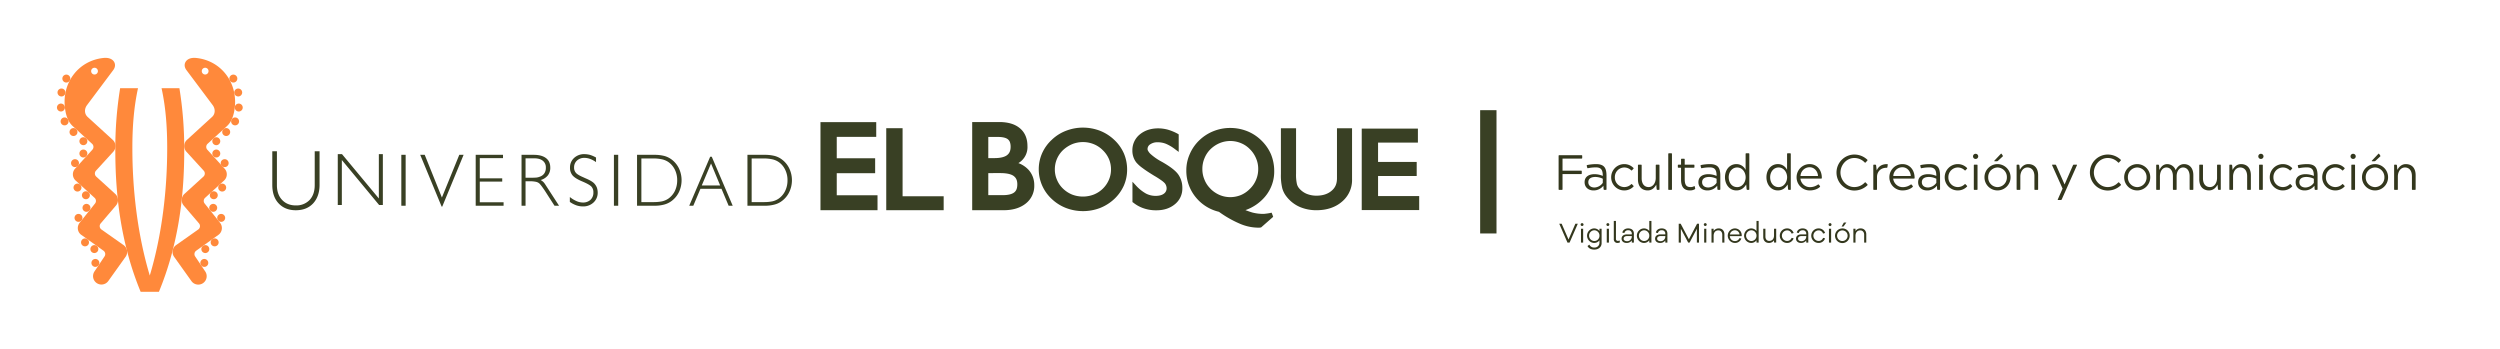 <svg id="facultad-logo-ueb-horizontal-a-una-linea" xmlns="http://www.w3.org/2000/svg" width="2067" height="288.844" viewBox="0 0 2067 288.844">
  <defs>
    <style>
      .cls-1 {
        fill: #ff893b;
      }

      .cls-2 {
        fill: #394024;
      }

      .cls-3 {
        fill: #33371d;
      }

      .cls-4 {
        fill: none;
      }
    </style>
  </defs>
  <g id="Capa_4" data-name="Capa 4" transform="translate(47.098 47.836)">
    <g id="Group_126" data-name="Group 126">
      <g id="Group_125" data-name="Group 125">
        <g id="Group_123" data-name="Group 123">
          <path id="Path_939" data-name="Path 939" class="cls-1" d="M299.17,2339.183c-15.481-37.592-20.933-76.507-20.933-116.652a310.276,310.276,0,0,1,3.988-51.718H297c-3.566,16.239-4.675,32.887-4.675,49.463,0,34.845,4.328,71.894,14.4,105.458,10.088-33.563,14.4-70.612,14.4-105.458,0-16.576-1.1-33.224-4.674-49.463h14.766a310.281,310.281,0,0,1,3.994,51.718c0,40.146-5.449,79.06-20.933,116.652Z" transform="translate(-229.984 -2145.751)"/>
          <path id="Path_940" data-name="Path 940" class="cls-1" d="M345.106,2204.965a3.281,3.281,0,1,1-.211,4.632A3.282,3.282,0,0,1,345.106,2204.965Z" transform="translate(-215.589 -2138.468)"/>
          <path id="Path_941" data-name="Path 941" class="cls-1" d="M345.106,2213.317a3.285,3.285,0,1,1-.211,4.635A3.276,3.276,0,0,1,345.106,2213.317Z" transform="translate(-215.589 -2136.64)"/>
          <path id="Path_942" data-name="Path 942" class="cls-1" d="M350.805,2219.838a3.278,3.278,0,1,1-.219,4.633A3.273,3.273,0,0,1,350.805,2219.838Z" transform="translate(-214.344 -2135.215)"/>
          <path id="Path_943" data-name="Path 943" class="cls-1" d="M343.411,2241.622a3.281,3.281,0,1,1-.211,4.635A3.294,3.294,0,0,1,343.411,2241.622Z" transform="translate(-215.96 -2130.448)"/>
          <path id="Path_944" data-name="Path 944" class="cls-1" d="M343.153,2250.055a3.283,3.283,0,1,1-.451,4.625A3.259,3.259,0,0,1,343.153,2250.055Z" transform="translate(-216.046 -2128.58)"/>
          <path id="Path_945" data-name="Path 945" class="cls-1" d="M348.6,2256.83a3.283,3.283,0,1,1-.523,4.613A3.277,3.277,0,0,1,348.6,2256.83Z" transform="translate(-214.861 -2127.091)"/>
          <path id="Path_946" data-name="Path 946" class="cls-1" d="M349.109,2236.416a3.284,3.284,0,1,1-.21,4.632A3.286,3.286,0,0,1,349.109,2236.416Z" transform="translate(-214.714 -2131.587)"/>
          <path id="Path_947" data-name="Path 947" class="cls-1" d="M337.977,2277.889a3.282,3.282,0,1,1-.768,4.584A3.282,3.282,0,0,1,337.977,2277.889Z" transform="translate(-217.217 -2122.46)"/>
          <path id="Path_948" data-name="Path 948" class="cls-1" d="M337.361,2287.234a3.278,3.278,0,1,1-.9,4.541A3.272,3.272,0,0,1,337.361,2287.234Z" transform="translate(-217.369 -2120.406)"/>
          <path id="Path_949" data-name="Path 949" class="cls-1" d="M344.312,2273.347a3.283,3.283,0,1,1-.769,4.573A3.28,3.28,0,0,1,344.312,2273.347Z" transform="translate(-215.831 -2123.454)"/>
          <path id="Path_950" data-name="Path 950" class="cls-1" d="M357.132,2192.526a3.279,3.279,0,1,1,1.522,4.377A3.279,3.279,0,0,1,357.132,2192.526Z" transform="translate(-212.797 -2141.406)"/>
          <path id="Path_951" data-name="Path 951" class="cls-1" d="M359.287,2184.374a3.28,3.28,0,1,1,3.11,3.445A3.277,3.277,0,0,1,359.287,2184.374Z" transform="translate(-212.255 -2143.465)"/>
          <path id="Path_952" data-name="Path 952" class="cls-1" d="M358.968,2174.94a3.278,3.278,0,1,1,3.828,2.615A3.277,3.277,0,0,1,358.968,2174.94Z" transform="translate(-212.336 -2145.698)"/>
          <path id="Path_953" data-name="Path 953" class="cls-1" d="M356.064,2166.558a3.285,3.285,0,1,1,4.5,1.169A3.287,3.287,0,0,1,356.064,2166.558Z" transform="translate(-213.057 -2147.762)"/>
          <path id="Path_954" data-name="Path 954" class="cls-1" d="M351.832,2198.741a3.28,3.28,0,1,1-.211,4.623A3.283,3.283,0,0,1,351.832,2198.741Z" transform="translate(-214.119 -2139.829)"/>
          <path id="Path_955" data-name="Path 955" class="cls-1" d="M259.379,2204.965a3.28,3.28,0,1,0,.2,4.632A3.283,3.283,0,0,0,259.379,2204.965Z" transform="translate(-235.31 -2138.468)"/>
          <path id="Path_956" data-name="Path 956" class="cls-1" d="M259.379,2213.317a3.284,3.284,0,1,0,.2,4.635A3.278,3.278,0,0,0,259.379,2213.317Z" transform="translate(-235.31 -2136.64)"/>
          <path id="Path_957" data-name="Path 957" class="cls-1" d="M253.679,2219.838a3.278,3.278,0,1,0,.219,4.633A3.272,3.272,0,0,0,253.679,2219.838Z" transform="translate(-236.555 -2135.215)"/>
          <path id="Path_958" data-name="Path 958" class="cls-1" d="M261.074,2241.622a3.28,3.28,0,1,0,.21,4.635A3.283,3.283,0,0,0,261.074,2241.622Z" transform="translate(-234.939 -2130.448)"/>
          <path id="Path_959" data-name="Path 959" class="cls-1" d="M261.333,2250.055a3.282,3.282,0,1,0,.451,4.625A3.267,3.267,0,0,0,261.333,2250.055Z" transform="translate(-234.854 -2128.58)"/>
          <path id="Path_960" data-name="Path 960" class="cls-1" d="M255.889,2256.83a3.281,3.281,0,1,0,.518,4.613A3.285,3.285,0,0,0,255.889,2256.83Z" transform="translate(-236.038 -2127.091)"/>
          <path id="Path_961" data-name="Path 961" class="cls-1" d="M255.375,2236.416a3.284,3.284,0,1,0,.215,4.632A3.286,3.286,0,0,0,255.375,2236.416Z" transform="translate(-236.186 -2131.587)"/>
          <path id="Path_962" data-name="Path 962" class="cls-1" d="M266.515,2277.889a3.284,3.284,0,1,0,.759,4.584A3.289,3.289,0,0,0,266.515,2277.889Z" transform="translate(-233.682 -2122.46)"/>
          <path id="Path_963" data-name="Path 963" class="cls-1" d="M267.121,2287.234a3.278,3.278,0,1,0,.9,4.541A3.259,3.259,0,0,0,267.121,2287.234Z" transform="translate(-233.529 -2120.406)"/>
          <path id="Path_964" data-name="Path 964" class="cls-1" d="M260.174,2273.347a3.283,3.283,0,1,0,.769,4.573A3.282,3.282,0,0,0,260.174,2273.347Z" transform="translate(-235.069 -2123.454)"/>
          <path id="Path_965" data-name="Path 965" class="cls-1" d="M247.358,2192.526a3.279,3.279,0,1,0-1.527,4.377A3.284,3.284,0,0,0,247.358,2192.526Z" transform="translate(-238.103 -2141.406)"/>
          <path id="Path_966" data-name="Path 966" class="cls-1" d="M245.2,2184.374a3.282,3.282,0,1,0-3.121,3.445A3.287,3.287,0,0,0,245.2,2184.374Z" transform="translate(-238.645 -2143.465)"/>
          <path id="Path_967" data-name="Path 967" class="cls-1" d="M245.523,2174.94a3.281,3.281,0,1,0-3.835,2.615A3.283,3.283,0,0,0,245.523,2174.94Z" transform="translate(-238.564 -2145.698)"/>
          <path id="Path_968" data-name="Path 968" class="cls-1" d="M248.422,2166.558a3.285,3.285,0,1,0-4.49,1.169A3.289,3.289,0,0,0,248.422,2166.558Z" transform="translate(-237.844 -2147.762)"/>
          <path id="Path_969" data-name="Path 969" class="cls-1" d="M252.648,2198.741a3.278,3.278,0,1,0,.225,4.623A3.272,3.272,0,0,0,252.648,2198.741Z" transform="translate(-236.78 -2139.829)"/>
          <g id="Group_122" data-name="Group 122" transform="translate(6.297)">
            <path id="Path_970" data-name="Path 970" class="cls-1" d="M292.87,2305.259l-18.718-13.2a3.461,3.461,0,0,1-.534-4.869l12.518-14.651a6.967,6.967,0,0,0-.462-9.832L270,2248.435a3.475,3.475,0,0,1-.232-4.9l14.3-15.665a6.943,6.943,0,0,0-.451-9.821l-20.759-18.966c-2.83-2.594-2.768-6.786-.446-9.82l21.6-28.848c2.123-2.789,1.989-6.038-.379-8.2-1.183-1.066-3.516-2.327-7.777-1.866-20.374,2.195-34.054,20.052-31.8,40.719,1.138,10.385,4.838,14.107,6.869,15.962L266.55,2221.3a3.464,3.464,0,0,1,.225,4.9l-14.285,15.663a6.948,6.948,0,0,0,.456,9.821l15.669,14.291a3.454,3.454,0,0,1,.225,4.888l-12.579,15.768a6.954,6.954,0,0,0,1.086,9.769l18.752,13.38a3.477,3.477,0,0,1,.594,4.869l-8.083,12.077a6.952,6.952,0,0,0,11.3,8.1l14.141-19.806A6.939,6.939,0,0,0,292.87,2305.259ZM266.5,2159.348a2.794,2.794,0,1,1,.189,3.948A2.812,2.812,0,0,1,266.5,2159.348Z" transform="translate(-243.812 -2150.25)"/>
            <path id="Path_971" data-name="Path 971" class="cls-1" d="M336.734,2150.348c-4.26-.461-6.593.8-7.777,1.866-2.368,2.164-2.5,5.413-.379,8.2l21.611,28.848c2.317,3.033,2.378,7.226-.451,9.82l-20.76,18.966a6.943,6.943,0,0,0-.451,9.821l14.3,15.665a3.475,3.475,0,0,1-.23,4.9L326.918,2262.7a6.969,6.969,0,0,0-.462,9.832l12.528,14.651a3.466,3.466,0,0,1-.544,4.869l-18.719,13.2a6.948,6.948,0,0,0-1.185,9.759l14.138,19.806a6.956,6.956,0,0,0,11.312-8.1L335.9,2314.65a3.478,3.478,0,0,1,.594-4.869l18.76-13.38a6.958,6.958,0,0,0,1.088-9.769l-12.585-15.768a3.45,3.45,0,0,1,.221-4.888l15.674-14.291a6.953,6.953,0,0,0,.457-9.821L345.816,2226.2a3.474,3.474,0,0,1,.225-4.9l15.629-14.271c2.034-1.855,5.729-5.577,6.868-15.962C370.789,2170.4,357.113,2152.542,336.734,2150.348Zm9.17,12.948a2.794,2.794,0,1,1,.183-3.948A2.8,2.8,0,0,1,345.9,2163.3Z" transform="translate(-227.79 -2150.25)"/>
          </g>
        </g>
        <g id="Group_124" data-name="Group 124" transform="translate(178.032 53.068)">
          <path id="Path_972" data-name="Path 972" class="cls-2" d="M770.067,2236.09h31.744v-12.341H770.067v-17.726h32.641v-12.168h-46.1v72.837h47.168V2254.36H770.067Zm54.431-37.2H810.99v67.8h47.475v-11.555H824.5Zm95.754,28.848a15.3,15.3,0,0,0,7.488-14.138c0-6.171-2.1-11.235-6.3-14.71-4.2-3.506-9.933-5.1-17.166-5.1h-22.22v72.9h26.034c7.484,0,13.625-1.827,18.278-5.538a18.381,18.381,0,0,0,7.008-15.131,18.622,18.622,0,0,0-4.551-12.527,21.829,21.829,0,0,0-8.571-5.76m-24.889-21.622h7.873c4.14,0,6.853.738,8.324,1.949a5.772,5.772,0,0,1,1.69,2.377,11.285,11.285,0,0,1,.574,3.793c0,3.364-1,5.454-3.029,6.992-1.943,1.466-5.4,2.389-10.35,2.389h-5.083Zm21.322,45.947c-1.742,1.333-4.962,2.245-9.651,2.165H895.362v-18.217H905.4c5.26,0,8.909.892,10.919,2.378,1.989,1.5,3.035,3.516,3.035,6.939,0,3.362-.892,5.371-2.665,6.735m122.732-25.085h0l-1.446-.789a45.5,45.5,0,0,1-8.5-6.018,9.921,9.921,0,0,1-1.877-2.357,2.964,2.964,0,0,1-.563-1.62,4.543,4.543,0,0,1,2.152-3.938,10.46,10.46,0,0,1,6.309-1.741,18.226,18.226,0,0,1,6.864,1.322,34.986,34.986,0,0,1,7.714,4.644l2.723,2.019v-14.505l-.821-.5a40.448,40.448,0,0,0-8.006-3.352,31.523,31.523,0,0,0-8.067-1.129c-6.06,0-11.267,1.7-15.311,5.054a16.7,16.7,0,0,0-6.1,13.153,15.9,15.9,0,0,0,3.219,9.964,29.092,29.092,0,0,0,5.342,4.757c2.445,1.855,5.576,3.866,9.378,6.2,2.385,1.364,4.307,2.635,5.8,3.692a19.009,19.009,0,0,1,3.034,2.521,6.777,6.777,0,0,1,1.539,4.2,5.386,5.386,0,0,1-2.246,4.47c-1.481,1.127-3.721,1.815-6.8,1.815a17.068,17.068,0,0,1-8.068-1.938,33.3,33.3,0,0,1-8.193-6.58l-2.941-3.18v16.834l.728.471a27.638,27.638,0,0,0,8.81,4.767,31.236,31.236,0,0,0,10.268,1.558c6.094,0,11.292-1.691,15.3-5.043a16.48,16.48,0,0,0,6.141-13.04,19.267,19.267,0,0,0-3.285-11.42c-2.24-3.218-6.571-6.518-13.106-10.292m84.774,28.511a32.1,32.1,0,0,0,7.579-21.2,36.437,36.437,0,0,0-2.682-13.84,35.807,35.807,0,0,0-7.982-11.471,35.257,35.257,0,0,0-11.693-7.637,37.816,37.816,0,0,0-14.013-2.656,36.957,36.957,0,0,0-13.855,2.656,36.242,36.242,0,0,0-11.8,7.637,34.834,34.834,0,0,0-7.812,11.338,32.621,32.621,0,0,0-2.835,13.328,34.534,34.534,0,0,0,7.52,22.008,35.133,35.133,0,0,0,19.459,12.364,89.074,89.074,0,0,0,16.879,9.667,39.03,39.03,0,0,0,15.014,3.433h1.327a5.05,5.05,0,0,0,1.1-.11l.539-.083,9.977-8.767-.758-2.1-.55-1.333-1.322.3a34.865,34.865,0,0,1-3.456.531,15.033,15.033,0,0,1-2.742.176,35.761,35.761,0,0,1-8.171-1.066c-1.768-.513-3.794-1.209-5.946-2.042a37.427,37.427,0,0,0,16.233-11.131m-7.417-14.006a22.344,22.344,0,0,1-4.981,7.423l-.082.062a23.111,23.111,0,0,1-7.484,5.186,23.685,23.685,0,0,1-8.826,1.733,22.663,22.663,0,0,1-8.837-1.8,24.169,24.169,0,0,1-7.509-5.115v-.062a21.363,21.363,0,0,1-4.937-7.423,22.019,22.019,0,0,1-1.762-8.836,22.553,22.553,0,0,1,1.762-8.948,21.866,21.866,0,0,1,4.9-7.392,24.493,24.493,0,0,1,7.638-5.086,22.915,22.915,0,0,1,17.571,0,21.54,21.54,0,0,1,7.448,5.035,22.829,22.829,0,0,1,5.1,7.637,21.48,21.48,0,0,1,1.749,8.754,22.323,22.323,0,0,1-1.749,8.836m66.874-.913c-.061,4.329-1.439,7.557-4.546,10.129-3,2.534-7.074,3.969-12.4,3.969a21.023,21.023,0,0,1-8.186-1.559,16.531,16.531,0,0,1-6.175-4.553,8.85,8.85,0,0,1-1.867-3.792,35.606,35.606,0,0,1-.656-8.335v-37.479h-12.532v37.85a45.242,45.242,0,0,0,1.133,11.756,19.425,19.425,0,0,0,3.833,7.269,27.959,27.959,0,0,0,10.585,8.13,34.41,34.41,0,0,0,13.866,2.738c8.529,0,15.7-2.38,21.165-7.137a23.263,23.263,0,0,0,8.241-18.709v-41.9h-12.461ZM1217.624,2255v-16.618h31.945v-11.615h-31.945V2210.8h32.944v-11.562h-46.45v67.31h47.512V2255Zm-218.2-46.542a36.511,36.511,0,0,0-11.759-7.475,39.613,39.613,0,0,0-14.106-2.583,38.471,38.471,0,0,0-13.85,2.583,34.931,34.931,0,0,0-11.83,7.475,33.811,33.811,0,0,0-8,11.091,32.734,32.734,0,0,0-2.795,13.091,33.326,33.326,0,0,0,10.8,24.8,35.956,35.956,0,0,0,11.759,7.422,39.5,39.5,0,0,0,27.945.062,37.51,37.51,0,0,0,11.913-7.484,34.832,34.832,0,0,0,7.915-11.061,32.707,32.707,0,0,0,2.726-13.182,33.817,33.817,0,0,0-2.654-13.43,34.231,34.231,0,0,0-8.058-11.307m-4.351,33.069a22.65,22.65,0,0,1-12.471,12.2,25,25,0,0,1-18.017,0,23.806,23.806,0,0,1-7.458-4.891,21.3,21.3,0,0,1-4.993-7.311,20.99,20.99,0,0,1-1.752-8.609,21.932,21.932,0,0,1,1.752-8.683,22.162,22.162,0,0,1,4.993-7.218,26.309,26.309,0,0,1,7.667-4.973,23.9,23.9,0,0,1,17.659,0,22.42,22.42,0,0,1,7.518,4.973,22.69,22.69,0,0,1,5.167,7.422,21.858,21.858,0,0,1,1.682,8.479,21.247,21.247,0,0,1-1.748,8.609" transform="translate(-303.372 -2193.793)"/>
          <path id="Path_973" data-name="Path 973" class="cls-2" d="M404.183,2262.385c6.018,0,10.8-1.9,14.318-5.677,3.47-3.784,5.305-8.9,5.305-15.286V2213.61H419.8v28.037c0,5.106-1.4,9.166-4.172,12.19a15.139,15.139,0,0,1-11.442,4.562c-4.756,0-8.548-1.558-11.353-4.562q-4.3-4.536-4.285-12.19V2213.61h-3.823v27.813c0,6.448,1.727,11.574,5.243,15.286,3.506,3.772,8.274,5.677,14.218,5.677m38.044-41.539,30.821,37.192h3.086V2216h-3.316v36.631L442.362,2216h-3.5v42.041h3.364Zm49.181,37.808h3.578v-42.092h-3.578Zm33.836.707,17.657-42.8h-3.577l-14.368,35.316-14.2-35.316h-3.732l17.714,42.8Zm50.713-3.578H556.276v-17.109H574.83v-2.7H556.276V2219.3h19.2v-2.736H552.9v42.092h23.055Zm18.156-17.366H597.5a23.566,23.566,0,0,1,5.361.494,6.13,6.13,0,0,1,2.952,1.6,32.46,32.46,0,0,1,2.225,2.808c.912,1.271,2.1,2.953,3.363,4.993l6.653,10.344h3.772l-11.482-17.7a12.752,12.752,0,0,0-1.6-2.04,16.2,16.2,0,0,0-2.106-1.527,11.679,11.679,0,0,0,5.955-3.866,10.038,10.038,0,0,0,1.963-6.4c0-3.4-1.129-6.007-3.5-7.823-2.394-1.813-5.746-2.736-10.149-2.736H590.8v42.092h3.313Zm0-18.964h6.992c3.147,0,5.531.614,7.278,2.01a6.814,6.814,0,0,1,2.517,5.659,8.291,8.291,0,0,1-1.1,4.509,7.125,7.125,0,0,1-3.444,2.841,12.866,12.866,0,0,1-3.075.87c-1.292.113-3.455.185-6.576.185h-2.589Zm59.654,28.272a13.058,13.058,0,0,0-.658-4,11.337,11.337,0,0,0-2.058-3.342c-1.319-1.476-3.932-3-7.7-4.562-.421-.2-.7-.3-.9-.431-3.454-1.466-5.667-2.715-6.662-3.906a6.323,6.323,0,0,1-1.548-4.48,7.507,7.507,0,0,1,2.378-5.689,8.829,8.829,0,0,1,6.151-2.235,13.876,13.876,0,0,1,4.632.831,21.38,21.38,0,0,1,4.983,2.675v-3.782a24.609,24.609,0,0,0-4.7-2.1,18.589,18.589,0,0,0-4.757-.707,12.157,12.157,0,0,0-8.692,3.157,10.432,10.432,0,0,0-3.364,7.966,9.578,9.578,0,0,0,2.189,6.55c1.46,1.671,4.188,3.353,8.186,5,3.855,1.64,6.3,3.035,7.371,4.224a6.766,6.766,0,0,1,1.578,4.706,7.966,7.966,0,0,1-2.373,6.151,8.962,8.962,0,0,1-6.433,2.245,13.3,13.3,0,0,1-5.054-1.127,23.957,23.957,0,0,1-5.6-3.425v4.05a22.326,22.326,0,0,0,5.33,2.809,16.469,16.469,0,0,0,5.388.912,12.248,12.248,0,0,0,8.831-3.219,10.821,10.821,0,0,0,3.477-8.274m16.96-31.163h-3.542v42.1h3.542Zm38.048,41.108a17.662,17.662,0,0,0,6.1-2.942,20.165,20.165,0,0,0,6.1-7.411,23.1,23.1,0,0,0,0-19.479,20.357,20.357,0,0,0-6.1-7.422,18.211,18.211,0,0,0-6.047-2.931,33.256,33.256,0,0,0-8.1-.923H686.3v42.092h14.434a29.543,29.543,0,0,0,8.047-.984m-18.9-2.01v-36.1h10.016a33.718,33.718,0,0,1,7.053.718,15.229,15.229,0,0,1,5.125,2.154,16.452,16.452,0,0,1,5.484,6.386,19.712,19.712,0,0,1,1.938,8.826,20.2,20.2,0,0,1-1.938,8.837,16.806,16.806,0,0,1-5.484,6.377,15.476,15.476,0,0,1-5.125,2.173,34.989,34.989,0,0,1-7.053.625Zm56.864-37.49-17.294,40.483h3.363l5.9-14h17.417l5.9,14h3.363l-17.305-40.483Zm-6.941,23.742,7.664-18.195,7.561,18.195Zm60.188,15.757a16.7,16.7,0,0,0,6.089-2.942,19.814,19.814,0,0,0,6.095-7.411,22.763,22.763,0,0,0,0-19.479,20,20,0,0,0-6.095-7.422,17.2,17.2,0,0,0-6.029-2.931,33.494,33.494,0,0,0-8.113-.923H777.575v42.092h14.357a29.464,29.464,0,0,0,8.053-.984m-18.925-2.01v-36.1H791.1a33.823,33.823,0,0,1,7.058.718,15.081,15.081,0,0,1,5.115,2.154,16.131,16.131,0,0,1,5.465,6.386,19.2,19.2,0,0,1,1.959,8.826,19.668,19.668,0,0,1-1.959,8.837,16.47,16.47,0,0,1-5.465,6.377,15.323,15.323,0,0,1-5.115,2.173,35.093,35.093,0,0,1-7.058.625Z" transform="translate(-384.722 -2189.458)"/>
        </g>
        <rect id="Rectangle_28" data-name="Rectangle 28" class="cls-2" width="13.512" height="101.931" transform="translate(1176.695 43.258)"/>
      </g>
      <path id="Path_984" data-name="Path 984" class="cls-3" d="M7.3-13.079H22.55c.492,0,.656-.164.656-.656v-1.517c0-.492-.164-.656-.656-.656H7.3v-9.963H22.919c.451,0,.656-.164.656-.656v-1.517c0-.492-.164-.656-.656-.656H4.715c-.492,0-.656.164-.656.656V-.656c0,.492.164.656.656.656H6.683C7.134,0,7.3-.164,7.3-.656Zm21.156-4.879a33.525,33.525,0,0,1,6.314-.656c4.305,0,5.822,1.886,5.822,7.052A18.079,18.079,0,0,0,33.948-13c-5.043,0-8.405,2.173-8.405,6.642,0,4.387,3.362,6.806,7.3,6.806a10.114,10.114,0,0,0,8.241-3.9l.164,2.788c.123.492.287.656.615.656H43.05c.451,0,.615-.164.615-.656V-11.48c0-6.765-1.886-9.84-8.774-9.84a38.75,38.75,0,0,0-7.052.738c-.492.164-.615.369-.492.82l.328,1.23C27.8-18.04,27.921-17.835,28.454-17.958ZM34.563-10.7A14.511,14.511,0,0,1,40.59-9.225v3.4a8.856,8.856,0,0,1-6.806,3.854c-3.321,0-5.166-1.845-5.166-4.387C28.618-9.143,30.668-10.7,34.563-10.7ZM58.3-2.337a7.845,7.845,0,0,1-7.749-8.077A7.907,7.907,0,0,1,58.3-18.532a8.087,8.087,0,0,1,5.7,2.3c.328.328.574.246.861-.123l.984-1.025c.328-.369.328-.574,0-.861a10.5,10.5,0,0,0-7.585-3.075A10.814,10.814,0,0,0,47.519-10.414,10.779,10.779,0,0,0,58.261.451a10.5,10.5,0,0,0,7.585-3.075c.328-.287.328-.492,0-.861L64.862-4.51c-.287-.369-.533-.451-.861-.123A8.087,8.087,0,0,1,58.3-2.337ZM85.116-.656c.205.492.369.656.7.656h1.025c.451,0,.615-.164.615-.656V-20.213c0-.492-.164-.656-.615-.656H84.993c-.451,0-.615.164-.615.656V-9.881c0,4.1-2.3,7.544-5.863,7.544-3.321,0-5.781-2.378-5.781-7.257V-20.213c0-.492-.164-.656-.615-.656H70.274c-.451,0-.615.164-.615.656V-8.774c0,6.56,3.731,9.225,8.118,9.225,4.018,0,6.15-3.157,7.011-4.8Zm9.594,0c0,.492.164.656.656.656h1.8c.492,0,.615-.164.615-.656V-29.6c0-.492-.123-.656-.615-.656h-1.8c-.492,0-.656.164-.656.656Zm21.935.123c.369-.2.41-.369.287-.779l-.246-1.312c-.164-.574-.287-.615-.82-.328a5.21,5.21,0,0,1-2.829.615c-3.28,0-4.715-1.763-4.715-6.56v-9.43h7.421c.492,0,.615-.164.615-.656v-1.23c0-.533-.164-.656-.615-.656h-7.421v-4.223c0-.492-.123-.656-.615-.656h-1.8c-.492,0-.615.164-.615.656v4.223h-2.009c-.492,0-.656.123-.656.656v1.23c0,.492.164.656.656.656h2.009v9.676c0,5.7,2.009,9.1,7.421,9.1A7.67,7.67,0,0,0,116.645-.533Zm5.9-17.425a33.525,33.525,0,0,1,6.314-.656c4.3,0,5.822,1.886,5.822,7.052A18.079,18.079,0,0,0,128.043-13c-5.043,0-8.4,2.173-8.4,6.642,0,4.387,3.362,6.806,7.3,6.806a10.114,10.114,0,0,0,8.241-3.9l.164,2.788c.123.492.287.656.615.656h1.189c.451,0,.615-.164.615-.656V-11.48c0-6.765-1.886-9.84-8.774-9.84a38.75,38.75,0,0,0-7.052.738c-.492.164-.615.369-.492.82l.328,1.23C121.893-18.04,122.016-17.835,122.549-17.958Zm6.109,7.257a14.511,14.511,0,0,1,6.027,1.476v3.4a8.856,8.856,0,0,1-6.806,3.854c-3.321,0-5.166-1.845-5.166-4.387C122.713-9.143,124.763-10.7,128.658-10.7Zm30.012-5.822a8.317,8.317,0,0,0-7.585-4.8c-5.74,0-9.471,4.879-9.471,10.865,0,5.945,3.731,10.906,9.471,10.906,4.838,0,7.052-3.362,8.077-4.92l.328,3.813c.164.492.328.656.7.656h.943c.451,0,.615-.164.615-.656V-29.6c0-.492-.164-.656-.615-.656h-1.845c-.451,0-.615.164-.615.656ZM151.7-2.3c-4.305,0-7.011-3.608-7.011-8.159,0-4.223,2.706-8.077,7.011-8.077,4.264,0,7.011,4.018,7.011,8.118C158.711-6.355,155.964-2.3,151.7-2.3Zm41.246-14.227a8.317,8.317,0,0,0-7.585-4.8c-5.74,0-9.471,4.879-9.471,10.865,0,5.945,3.731,10.906,9.471,10.906,4.838,0,7.052-3.362,8.077-4.92l.328,3.813c.164.492.328.656.7.656h.943c.451,0,.615-.164.615-.656V-29.6c0-.492-.164-.656-.615-.656h-1.845c-.451,0-.615.164-.615.656ZM185.976-2.3c-4.305,0-7.011-3.608-7.011-8.159,0-4.223,2.706-8.077,7.011-8.077,4.264,0,7.011,4.018,7.011,8.118C192.987-6.355,190.24-2.3,185.976-2.3Zm33.292-1.968c-.328-.369-.492-.287-.943-.041a11.264,11.264,0,0,1-6.437,2.05,7.968,7.968,0,0,1-7.913-7.093h17.1c.533,0,.615-.164.615-.656,0-6.15-3.731-11.316-10.127-11.316a10.814,10.814,0,0,0-10.742,10.906A10.824,10.824,0,0,0,211.765.451c3.034,0,6.355-.984,8.282-2.87.287-.287.287-.533,0-.9ZM204.057-11.48a7.59,7.59,0,0,1,7.462-7.257c4.182,0,6.847,3.567,7.011,7.257ZM248.5-2.337c-6.4,0-11.4-5.822-11.4-12.013s5-12.013,11.4-12.013a11.672,11.672,0,0,1,8.569,3.608.557.557,0,0,0,.943-.041l1.189-1.312c.328-.369.369-.574.041-.9A15.665,15.665,0,0,0,248.5-29.233,14.84,14.84,0,0,0,233.823-14.35,14.84,14.84,0,0,0,248.5.533,15.665,15.665,0,0,0,259.243-3.69c.369-.369.369-.574.041-.984l-1.23-1.312a.555.555,0,0,0-.9-.041A11.819,11.819,0,0,1,248.5-2.337Zm26.691-15.949c.492,0,.615-.123.738-.615l.246-1.845c.082-.41,0-.574-.574-.574-5.822,0-7.708,3.485-8.528,5.207l-.492-4.1c-.2-.492-.369-.656-.7-.656H264.86c-.451,0-.615.164-.615.656V-.656c0,.492.164.656.615.656h1.845c.451,0,.615-.164.615-.656V-10.742C267.32-14.555,269.862-18.286,275.192-18.286ZM295.979-4.264c-.328-.369-.492-.287-.943-.041a11.264,11.264,0,0,1-6.437,2.05,7.968,7.968,0,0,1-7.913-7.093h17.1c.533,0,.615-.164.615-.656,0-6.15-3.731-11.316-10.127-11.316a10.814,10.814,0,0,0-10.742,10.906A10.824,10.824,0,0,0,288.476.451c3.034,0,6.355-.984,8.282-2.87.287-.287.287-.533,0-.9ZM280.768-11.48a7.59,7.59,0,0,1,7.462-7.257c4.182,0,6.847,3.567,7.011,7.257Zm23.452-6.478a33.525,33.525,0,0,1,6.314-.656c4.3,0,5.822,1.886,5.822,7.052A18.079,18.079,0,0,0,309.714-13c-5.043,0-8.4,2.173-8.4,6.642,0,4.387,3.362,6.806,7.3,6.806a10.114,10.114,0,0,0,8.241-3.9l.164,2.788c.123.492.287.656.615.656h1.189c.451,0,.615-.164.615-.656V-11.48c0-6.765-1.886-9.84-8.774-9.84a38.75,38.75,0,0,0-7.052.738c-.492.164-.615.369-.492.82l.328,1.23C303.564-18.04,303.687-17.835,304.22-17.958Zm6.109,7.257a14.511,14.511,0,0,1,6.027,1.476v3.4a8.856,8.856,0,0,1-6.806,3.854c-3.321,0-5.166-1.845-5.166-4.387C304.384-9.143,306.434-10.7,310.329-10.7Zm23.739,8.364a7.845,7.845,0,0,1-7.749-8.077,7.907,7.907,0,0,1,7.749-8.118,8.087,8.087,0,0,1,5.7,2.3c.328.328.574.246.861-.123l.984-1.025c.328-.369.328-.574,0-.861a10.5,10.5,0,0,0-7.585-3.075,10.814,10.814,0,0,0-10.742,10.906A10.779,10.779,0,0,0,334.027.451a10.5,10.5,0,0,0,7.585-3.075c.328-.287.328-.492,0-.861l-.984-1.025c-.287-.369-.533-.451-.861-.123A8.087,8.087,0,0,1,334.068-2.337ZM347.352-.656c0,.492.123.656.615.656h1.8c.492,0,.656-.164.656-.656V-20.213c0-.492-.123-.656-.656-.656h-1.8c-.492,0-.615.164-.615.656Zm-.656-27.06a2.117,2.117,0,0,0,2.132,2.132A2.152,2.152,0,0,0,351-27.716a2.152,2.152,0,0,0-2.173-2.132A2.117,2.117,0,0,0,346.7-27.716Zm9.471,17.3A10.814,10.814,0,0,0,366.95.451a10.814,10.814,0,0,0,10.783-10.865A10.849,10.849,0,0,0,366.95-21.32,10.849,10.849,0,0,0,356.167-10.414ZM366.95-2.3a7.9,7.9,0,0,1-7.708-8.118,7.9,7.9,0,0,1,7.708-8.118,7.907,7.907,0,0,1,7.749,8.118A7.907,7.907,0,0,1,366.95-2.3Zm4.182-25.256a.529.529,0,0,0,.123-.82l-.779-1.23c-.246-.369-.533-.492-.82-.164l-5.125,5.412c-.451.451-.287.7.123.7h1.64a1.639,1.639,0,0,0,1.066-.41Zm13.94,7.339c-.2-.492-.369-.656-.7-.656H383.35c-.451,0-.615.164-.615.656V-.656c0,.492.164.656.615.656H385.2c.451,0,.615-.164.615-.656V-10.988c0-4.1,2.3-7.544,5.863-7.544,3.321,0,5.781,2.378,5.781,7.257V-.656c0,.492.164.656.615.656h1.845c.451,0,.615-.164.615-.656V-12.095c0-6.56-3.731-9.225-8.118-9.225-4.018,0-6.15,3.157-7.011,4.8ZM422.423-4.551h-.041l-6.929-15.662c-.246-.533-.41-.656-.82-.656H412.5c-.451,0-.533.164-.328.656l8.569,19.147-3.895,8.774c-.246.492-.123.656.328.656h2.091c.41,0,.615-.123.861-.656L432.55-20.213c.246-.492.123-.656-.328-.656h-2.091c-.41,0-.615.123-.861.656Zm35.588,2.214c-6.4,0-11.4-5.822-11.4-12.013s5-12.013,11.4-12.013a11.672,11.672,0,0,1,8.569,3.608.557.557,0,0,0,.943-.041l1.189-1.312c.328-.369.369-.574.041-.9a15.665,15.665,0,0,0-10.742-4.223A14.84,14.84,0,0,0,443.333-14.35,14.84,14.84,0,0,0,458.011.533,15.665,15.665,0,0,0,468.753-3.69c.369-.369.369-.574.041-.984l-1.23-1.312a.555.555,0,0,0-.9-.041A11.819,11.819,0,0,1,458.011-2.337Zm13.653-8.077A10.814,10.814,0,0,0,482.447.451,10.814,10.814,0,0,0,493.23-10.414,10.849,10.849,0,0,0,482.447-21.32,10.849,10.849,0,0,0,471.664-10.414ZM482.447-2.3a7.9,7.9,0,0,1-7.708-8.118,7.9,7.9,0,0,1,7.708-8.118,7.907,7.907,0,0,1,7.749,8.118A7.907,7.907,0,0,1,482.447-2.3Zm31.816-13.981a7.515,7.515,0,0,0-6.929-5.043c-3.9,0-5.781,3.2-6.519,4.92l-.328-3.813c-.2-.492-.369-.656-.7-.656h-1.025c-.451,0-.615.164-.615.656V-.656c0,.492.164.656.615.656h1.845c.451,0,.615-.164.615-.656V-10.988c0-4.346,2.05-7.544,5.371-7.544,3.362,0,5.371,2.952,5.371,7.257V-.656c0,.492.2.656.615.656h1.845c.492,0,.615-.164.615-.656V-11.193c0-4.51,2.337-7.339,5.371-7.339,2.911,0,5.371,2.378,5.371,7.257V-.656c0,.492.205.656.615.656h1.845c.492,0,.615-.164.615-.656V-12.095c0-6.56-3.69-9.225-7.708-9.225C517.256-21.32,515.083-18.122,514.263-16.277ZM549.2-.656c.205.492.369.656.7.656h1.025c.451,0,.615-.164.615-.656V-20.213c0-.492-.164-.656-.615-.656h-1.845c-.451,0-.615.164-.615.656V-9.881c0,4.1-2.3,7.544-5.863,7.544-3.321,0-5.781-2.378-5.781-7.257V-20.213c0-.492-.164-.656-.615-.656h-1.845c-.451,0-.615.164-.615.656V-8.774c0,6.56,3.731,9.225,8.118,9.225,4.018,0,6.15-3.157,7.011-4.8Zm11.767-19.557c-.205-.492-.369-.656-.7-.656H559.24c-.451,0-.615.164-.615.656V-.656c0,.492.164.656.615.656h1.845c.451,0,.615-.164.615-.656V-10.988c0-4.1,2.3-7.544,5.863-7.544,3.321,0,5.781,2.378,5.781,7.257V-.656c0,.492.164.656.615.656H575.8c.451,0,.615-.164.615-.656V-12.095c0-6.56-3.731-9.225-8.118-9.225-4.018,0-6.15,3.157-7.011,4.8ZM583.225-.656c0,.492.123.656.615.656h1.8c.492,0,.656-.164.656-.656V-20.213c0-.492-.123-.656-.656-.656h-1.8c-.492,0-.615.164-.615.656Zm-.656-27.06a2.117,2.117,0,0,0,2.132,2.132,2.152,2.152,0,0,0,2.173-2.132,2.152,2.152,0,0,0-2.173-2.132A2.117,2.117,0,0,0,582.569-27.716ZM602.823-2.337a7.845,7.845,0,0,1-7.749-8.077,7.907,7.907,0,0,1,7.749-8.118,8.087,8.087,0,0,1,5.7,2.3c.328.328.574.246.861-.123l.984-1.025c.328-.369.328-.574,0-.861a10.5,10.5,0,0,0-7.585-3.075A10.814,10.814,0,0,0,592.04-10.414,10.779,10.779,0,0,0,602.782.451a10.5,10.5,0,0,0,7.585-3.075c.328-.287.328-.492,0-.861l-.984-1.025c-.287-.369-.533-.451-.861-.123A8.087,8.087,0,0,1,602.823-2.337Zm13.53-15.621a33.525,33.525,0,0,1,6.314-.656c4.3,0,5.822,1.886,5.822,7.052A18.079,18.079,0,0,0,621.847-13c-5.043,0-8.405,2.173-8.405,6.642,0,4.387,3.362,6.806,7.3,6.806a10.114,10.114,0,0,0,8.241-3.9l.164,2.788c.123.492.287.656.615.656h1.189c.451,0,.615-.164.615-.656V-11.48c0-6.765-1.886-9.84-8.774-9.84a38.75,38.75,0,0,0-7.052.738c-.492.164-.615.369-.492.82l.328,1.23C615.7-18.04,615.82-17.835,616.353-17.958Zm6.109,7.257a14.511,14.511,0,0,1,6.027,1.476v3.4a8.856,8.856,0,0,1-6.806,3.854c-3.321,0-5.166-1.845-5.166-4.387C616.517-9.143,618.567-10.7,622.462-10.7ZM646.2-2.337a7.845,7.845,0,0,1-7.749-8.077,7.907,7.907,0,0,1,7.749-8.118,8.087,8.087,0,0,1,5.7,2.3c.328.328.574.246.861-.123l.984-1.025c.328-.369.328-.574,0-.861a10.5,10.5,0,0,0-7.585-3.075,10.814,10.814,0,0,0-10.742,10.906A10.779,10.779,0,0,0,646.16.451a10.5,10.5,0,0,0,7.585-3.075c.328-.287.328-.492,0-.861l-.984-1.025c-.287-.369-.533-.451-.861-.123A8.087,8.087,0,0,1,646.2-2.337ZM659.485-.656c0,.492.123.656.615.656h1.8c.492,0,.656-.164.656-.656V-20.213c0-.492-.123-.656-.656-.656h-1.8c-.492,0-.615.164-.615.656Zm-.656-27.06a2.117,2.117,0,0,0,2.132,2.132,2.152,2.152,0,0,0,2.173-2.132,2.152,2.152,0,0,0-2.173-2.132A2.117,2.117,0,0,0,658.829-27.716Zm9.471,17.3A10.814,10.814,0,0,0,679.083.451a10.814,10.814,0,0,0,10.783-10.865A10.849,10.849,0,0,0,679.083-21.32,10.849,10.849,0,0,0,668.3-10.414ZM679.083-2.3a7.9,7.9,0,0,1-7.708-8.118,7.9,7.9,0,0,1,7.708-8.118,7.907,7.907,0,0,1,7.749,8.118A7.907,7.907,0,0,1,679.083-2.3Zm4.182-25.256a.53.53,0,0,0,.123-.82l-.779-1.23c-.246-.369-.533-.492-.82-.164l-5.125,5.412c-.451.451-.287.7.123.7h1.64a1.639,1.639,0,0,0,1.066-.41Zm13.94,7.339c-.205-.492-.369-.656-.7-.656h-1.025c-.451,0-.615.164-.615.656V-.656c0,.492.164.656.615.656h1.845c.451,0,.615-.164.615-.656V-10.988c0-4.1,2.3-7.544,5.863-7.544,3.321,0,5.781,2.378,5.781,7.257V-.656c0,.492.164.656.615.656h1.845c.451,0,.615-.164.615-.656V-12.095c0-6.56-3.731-9.225-8.118-9.225-4.018,0-6.15,3.157-7.011,4.8Z" transform="translate(1237.499 109.166)"/>
    </g>
  </g>
  <rect id="Rectangle_88" data-name="Rectangle 88" class="cls-4" width="2067" height="288.844"/>
  <g id="Group_2249" data-name="Group 2249" transform="translate(1289.196 182.684)">
    <path id="Path_359" data-name="Path 359" class="cls-3" d="M1126.738,162.831h-1.76l-6.781-15.55h2l5.657,13.042,5.665-13.042h2.005Z" transform="translate(-1118.196 -144.957)"/>
    <path id="Path_360" data-name="Path 360" class="cls-3" d="M1125.158,148.314a1.188,1.188,0,0,1-1.231,1.187,1.176,1.176,0,1,1,0-2.352A1.2,1.2,0,0,1,1125.158,148.314Zm-2.114,14.9V151.783h1.795V163.21Z" transform="translate(-1105.081 -145.336)"/>
    <path id="Path_361" data-name="Path 361" class="cls-3" d="M1136.132,160.48c0,3.224-2.678,5.306-6.015,5.306-2.861,0-4.742-1.117-5.641-2.955l1.526-1.164a4.1,4.1,0,0,0,4.115,2.4,3.939,3.939,0,0,0,4.247-3.823V158.07a5.411,5.411,0,0,1-4.551,2.219,6.019,6.019,0,0,1,0-12.022,5.465,5.465,0,0,1,4.551,2.184v-1.9h1.767Zm-1.767-6.21a4.339,4.339,0,0,0-4.275-4.466,4.452,4.452,0,0,0,0,8.9A4.305,4.305,0,0,0,1134.365,154.27Z" transform="translate(-1101.117 -142.104)"/>
    <path id="Path_362" data-name="Path 362" class="cls-3" d="M1130.636,148.314a1.2,1.2,0,0,1-1.234,1.187,1.176,1.176,0,1,1,0-2.352A1.207,1.207,0,0,1,1130.636,148.314Zm-2.118,14.9V151.783h1.791V163.21Z" transform="translate(-1089.244 -145.336)"/>
    <path id="Path_363" data-name="Path 363" class="cls-3" d="M1131.557,161.638a1.472,1.472,0,0,0,1.612,1.522,3.3,3.3,0,0,0,1.378-.35l.366,1.476a3.761,3.761,0,0,1-2.017.584,2.952,2.952,0,0,1-3.119-3.138V146.684h1.779Z" transform="translate(-1084.686 -146.684)"/>
    <path id="Path_364" data-name="Path 364" class="cls-3" d="M1141.6,152.557v7.42h-1.729v-1.725a5.121,5.121,0,0,1-4.294,2.036c-2.5,0-4.15-1.444-4.15-3.5,0-2.114,1.6-3.59,4.594-3.59h3.85v-.526a2.7,2.7,0,0,0-2.916-2.873,2.94,2.94,0,0,0-3.208,2.32l-1.689-.382c.362-2.067,2.3-3.477,4.8-3.477C1139.711,148.267,1141.6,149.789,1141.6,152.557Zm-1.729,2.632v-.584h-3.865c-1.889,0-2.889.9-2.889,2.165,0,1.2,1.074,2.059,2.714,2.059A3.812,3.812,0,0,0,1139.875,155.189Z" transform="translate(-1079.904 -142.104)"/>
    <path id="Path_365" data-name="Path 365" class="cls-3" d="M1146.709,164.558h-1.764V162.65a5.407,5.407,0,0,1-4.559,2.219,6.019,6.019,0,0,1,0-12.022,5.461,5.461,0,0,1,4.559,2.184v-8.347h1.764Zm-1.764-5.707a4.334,4.334,0,0,0-4.271-4.466,4.452,4.452,0,0,0,0,8.9A4.3,4.3,0,0,0,1144.945,158.85Z" transform="translate(-1070.507 -146.684)"/>
    <path id="Path_366" data-name="Path 366" class="cls-3" d="M1148.723,152.557v7.42H1147v-1.725a5.133,5.133,0,0,1-4.287,2.036c-2.511,0-4.169-1.444-4.169-3.5,0-2.114,1.6-3.59,4.609-3.59H1147v-.526a2.7,2.7,0,0,0-2.928-2.873,2.909,2.909,0,0,0-3.185,2.32l-1.705-.382c.366-2.067,2.3-3.477,4.8-3.477C1146.846,148.267,1148.723,149.789,1148.723,152.557ZM1147,155.189v-.584h-3.87c-1.892,0-2.885.9-2.885,2.165,0,1.2,1.071,2.059,2.717,2.059A3.814,3.814,0,0,0,1147,155.189Z" transform="translate(-1059.319 -142.104)"/>
    <path id="Path_367" data-name="Path 367" class="cls-3" d="M1160.329,162.831h-1.756v-11.4l-6.011,11.4h-1.18l-6.046-11.4v11.4h-1.771v-15.55h1.623l6.771,12.82,6.766-12.82h1.6Z" transform="translate(-1044.794 -144.957)"/>
    <path id="Path_368" data-name="Path 368" class="cls-3" d="M1151.319,148.314a1.187,1.187,0,0,1-1.23,1.187,1.176,1.176,0,1,1,0-2.352A1.2,1.2,0,0,1,1151.319,148.314Zm-2.1,14.9V151.783h1.771V163.21Z" transform="translate(-1029.402 -145.336)"/>
    <path id="Path_369" data-name="Path 369" class="cls-3" d="M1161.194,153.145v6.833h-1.771v-6.521c0-2.106-1.261-3.566-3.177-3.566-2.4,0-3.963,1.612-3.963,4.6v5.489h-1.756V148.551h1.756v1.9a4.88,4.88,0,0,1,4.321-2.184C1159.36,148.267,1161.194,150.229,1161.194,153.145Z" transform="translate(-1024.654 -142.104)"/>
    <path id="Path_370" data-name="Path 370" class="cls-3" d="M1165.521,154.632h-9.827a4.161,4.161,0,0,0,4.076,4.107,3.91,3.91,0,0,0,3.893-2.472l1.573.382a5.476,5.476,0,0,1-5.466,3.64,6.014,6.014,0,0,1,.1-12.022,5.6,5.6,0,0,1,5.649,5.7Zm-9.749-1.335h7.95a3.794,3.794,0,0,0-3.851-3.492A4.1,4.1,0,0,0,1155.772,153.3Z" transform="translate(-1014.67 -142.104)"/>
    <path id="Path_371" data-name="Path 371" class="cls-3" d="M1169.466,164.558h-1.78V162.65a5.349,5.349,0,0,1-4.528,2.219,6.019,6.019,0,0,1,0-12.022,5.4,5.4,0,0,1,4.528,2.184v-8.347h1.78Zm-1.78-5.707a4.322,4.322,0,0,0-4.255-4.466,4.451,4.451,0,0,0,0,8.9A4.288,4.288,0,0,0,1167.687,158.85Z" transform="translate(-1004.611 -146.684)"/>
    <path id="Path_372" data-name="Path 372" class="cls-3" d="M1172.225,159.751h-1.791v-1.845a4.982,4.982,0,0,1-4.306,2.157c-2.764,0-4.613-1.974-4.613-4.886V148.34h1.8v6.525c0,2.126,1.246,3.527,3.15,3.527,2.4,0,3.971-1.581,3.971-4.563v-5.49h1.791Z" transform="translate(-992.864 -141.893)"/>
    <path id="Path_373" data-name="Path 373" class="cls-3" d="M1174.8,156.065l1.631.432a5.541,5.541,0,0,1-5.427,3.792,6.011,6.011,0,0,1,0-12.022,5.545,5.545,0,0,1,5.435,3.788l-1.7.518A3.774,3.774,0,0,0,1171,149.89a4.382,4.382,0,0,0,0,8.76A3.906,3.906,0,0,0,1174.8,156.065Z" transform="translate(-982.668 -142.104)"/>
    <path id="Path_374" data-name="Path 374" class="cls-3" d="M1178.624,152.557v7.42h-1.693v-1.725a5.23,5.23,0,0,1-4.306,2.036c-2.511,0-4.146-1.444-4.146-3.5,0-2.114,1.577-3.59,4.59-3.59h3.863v-.526a2.721,2.721,0,0,0-2.924-2.873c-1.755,0-2.982.884-3.212,2.32l-1.7-.382c.378-2.067,2.3-3.477,4.8-3.477C1176.759,148.267,1178.624,149.789,1178.624,152.557Zm-1.693,2.632v-.584h-3.889c-1.893,0-2.885.9-2.885,2.165,0,1.2,1.051,2.059,2.705,2.059A3.826,3.826,0,0,0,1176.931,155.189Z" transform="translate(-972.719 -142.104)"/>
    <path id="Path_375" data-name="Path 375" class="cls-3" d="M1181.469,156.065l1.627.432a5.478,5.478,0,0,1-5.4,3.792,6.011,6.011,0,0,1,0-12.022,5.57,5.57,0,0,1,5.439,3.788l-1.7.518a3.787,3.787,0,0,0-3.738-2.682,4.382,4.382,0,0,0,0,8.76A3.862,3.862,0,0,0,1181.469,156.065Z" transform="translate(-963.336 -142.104)"/>
    <path id="Path_376" data-name="Path 376" class="cls-3" d="M1177.808,148.314a1.21,1.21,0,1,1-1.219-1.164A1.168,1.168,0,0,1,1177.808,148.314Zm-2.11,14.9V151.783h1.8V163.21Z" transform="translate(-952.717 -145.336)"/>
    <path id="Path_377" data-name="Path 377" class="cls-3" d="M1188.872,157.85a6.056,6.056,0,1,1-6.03-5.972A5.889,5.889,0,0,1,1188.872,157.85Zm-1.717,0a4.343,4.343,0,1,0-8.686,0,4.344,4.344,0,1,0,8.686,0Zm-4.971-7.561,1.869-3.263h2.067l-2.371,3.263Z" transform="translate(-948.753 -145.692)"/>
    <path id="Path_378" data-name="Path 378" class="cls-3" d="M1191.329,153.145v6.833h-1.752v-6.521c0-2.106-1.3-3.566-3.185-3.566-2.41,0-3.971,1.612-3.971,4.6v5.489h-1.768V148.551h1.768v1.9a4.876,4.876,0,0,1,4.3-2.184C1189.483,148.267,1191.329,150.229,1191.329,153.145Z" transform="translate(-937.489 -142.104)"/>
  </g>
</svg>
